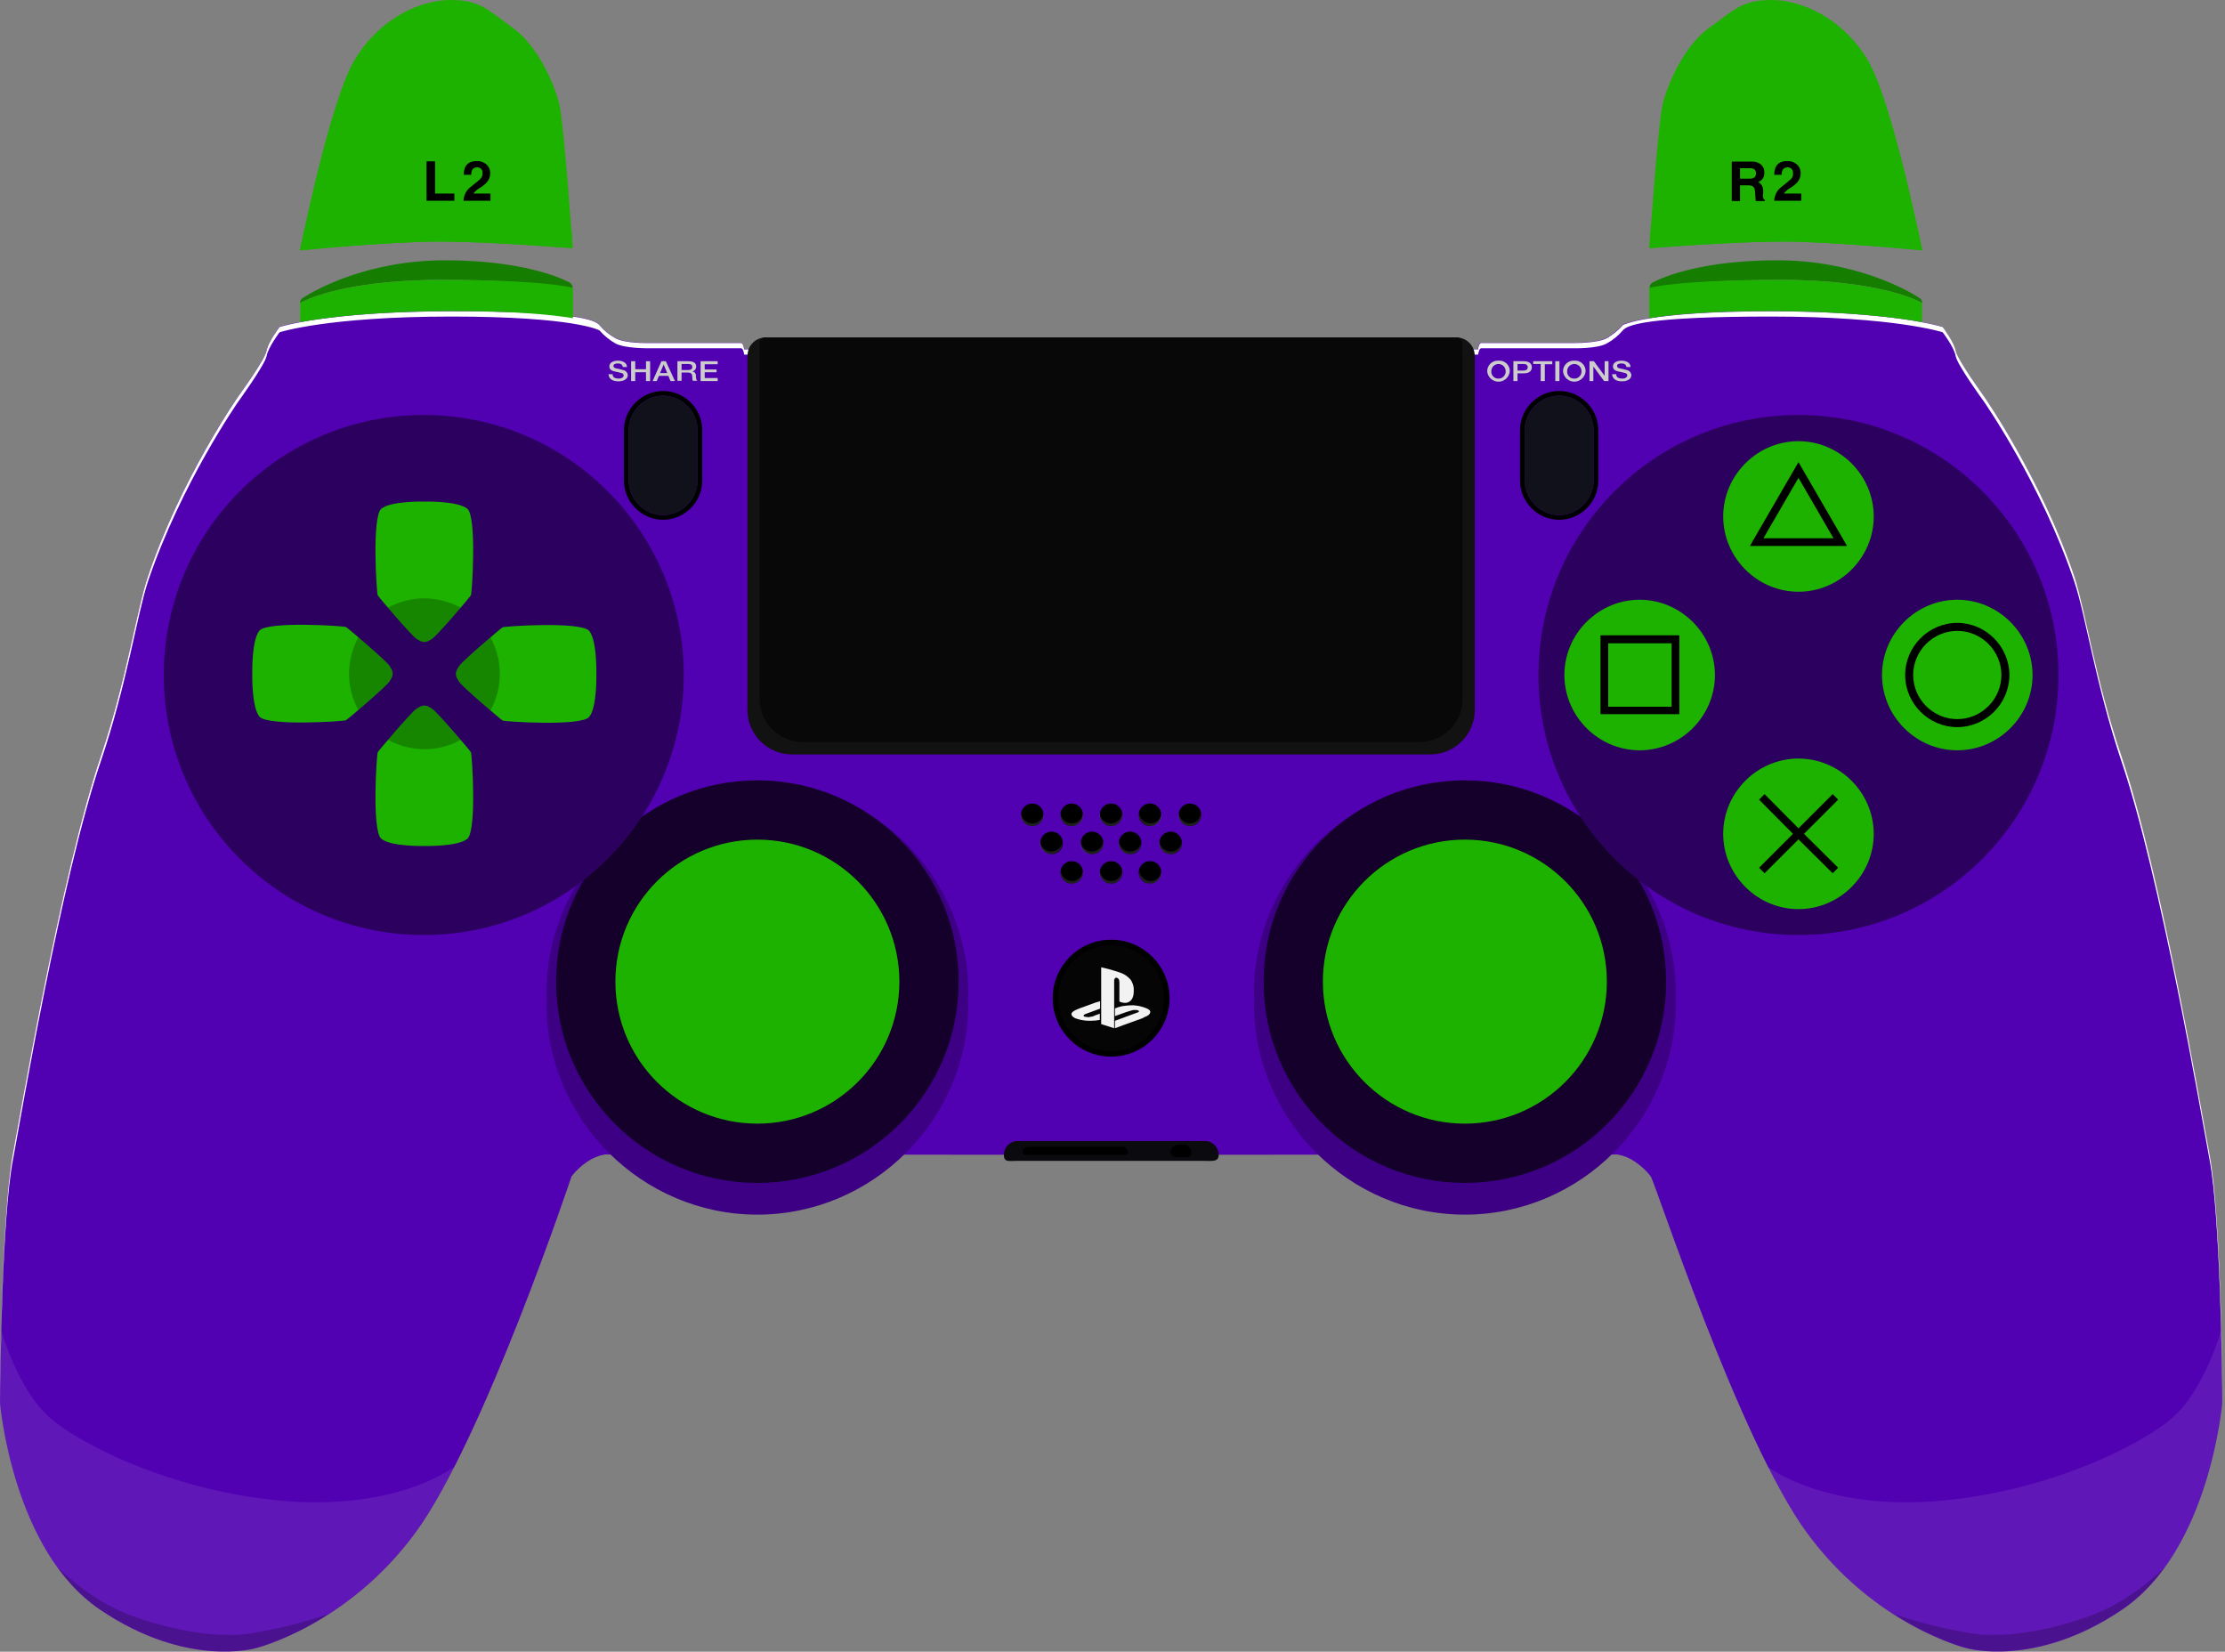 <?xml version="1.0" encoding="UTF-8" standalone="no"?>
<!DOCTYPE svg PUBLIC "-//W3C//DTD SVG 1.1//EN" "http://www.w3.org/Graphics/SVG/1.1/DTD/svg11.dtd">
<svg width="100%" height="100%" viewBox="0 0 807 599" version="1.1" xmlns="http://www.w3.org/2000/svg" xmlns:xlink="http://www.w3.org/1999/xlink" xml:space="preserve" xmlns:serif="http://www.serif.com/" style="fill-rule:evenodd;clip-rule:evenodd;stroke-miterlimit:10;">
    <rect x="0" y="0" width="807" height="599" fill="#808080" stroke="none"/>
    <g>
        <path d="M801.3,418.6C798.4,403.1 783.6,316.1 769.3,274C759.9,246.3 756.2,221 752.3,209.1C740.3,173.4 719.3,143.4 719.3,143.4C719.3,143.4 709.8,130.3 709.2,127.1C708.6,123.9 704.5,118.5 704.5,118.5C704.5,118.5 687.1,112.8 642.2,112.8C597.3,112.8 588.5,117.8 588.5,117.8C586.82,119.723 584.825,121.346 582.6,122.6C579.1,124.4 570.9,124.3 570.9,124.3L537.5,124.3C537.169,124.242 536.83,124.355 536.6,124.6C536.269,125.22 536.065,125.9 536,126.6L269.9,126.6C269.799,125.908 269.597,125.234 269.3,124.6C269.064,124.364 268.73,124.253 268.4,124.3L235,124.3C235,124.3 226.8,124.5 223.3,122.6C221.051,121.382 219.05,119.754 217.4,117.8C215.75,115.846 208.6,112.8 163.7,112.8C118.8,112.8 101.4,118.5 101.4,118.5C101.4,118.5 97.3,123.8 96.7,127.1C96.1,130.4 86.6,143.4 86.6,143.4C86.6,143.4 65.6,173.4 53.6,209.1C49.6,221 45.9,246.3 36.6,274C22.3,316.1 7.5,403.1 4.6,418.6C0.3,441.8 0,508.8 0,508.8C0,508.8 4.5,562.2 36.2,583.7C67.9,605.2 92.9,597.7 92.9,597.7C92.9,597.7 126,589.5 150.7,555.8C175.4,522.1 207.3,426.6 207.3,426.6C208.905,424.541 210.83,422.752 213,421.3C214.886,419.985 217.036,419.098 219.3,418.7L403,418.8L586.7,418.7C588.964,419.098 591.114,419.985 593,421.3C595.17,422.752 597.095,424.541 598.7,426.6C600.305,428.659 630.6,522 655.3,555.8C680,589.6 713.1,597.7 713.1,597.7C713.1,597.7 738.1,605.2 769.8,583.7C801.5,562.2 806,508.8 806,508.8C806,508.8 805.7,441.8 801.3,418.6Z" style="fill:rgb(81,0,178);fill-rule:nonzero;"/>
        <path d="M36.6,276C46,248.3 49.7,223 53.6,211.1C65.6,175.4 86.6,145.4 86.6,145.4C86.6,145.4 96.1,132.3 96.7,129.1C97.3,125.9 101.4,120.5 101.4,120.5C101.4,120.5 118.8,114.8 163.7,114.8C208.6,114.8 217.4,119.8 217.4,119.8C219.08,121.723 221.075,123.346 223.3,124.6C226.8,126.4 235,126.3 235,126.3L268.4,126.3C268.731,126.242 269.07,126.355 269.3,126.6C269.631,127.22 269.835,127.9 269.9,128.6L536.1,128.6C536.201,127.908 536.403,127.234 536.7,126.6C536.936,126.364 537.27,126.253 537.6,126.3L571,126.3C571,126.3 579.2,126.5 582.7,124.6C584.949,123.382 586.95,121.754 588.6,119.8C590.25,117.846 597.4,114.8 642.3,114.8C687.2,114.8 704.6,120.5 704.6,120.5C704.6,120.5 708.7,125.8 709.3,129.1C709.9,132.4 719.4,145.4 719.4,145.4C719.4,145.4 740.4,175.4 752.4,211.1C756.4,223 760.1,248.3 769.4,276C783.7,318.1 798.5,405.1 801.4,420.6C805.3,441.5 806,497.9 806.1,508.9L806.1,508.8C806.1,508.8 805.8,441.9 801.4,418.7C798.5,403.2 783.7,316.2 769.4,274.1C760,246.4 756.3,221.1 752.4,209.2C740.4,173.5 719.4,143.5 719.4,143.5C719.4,143.5 709.9,130.4 709.3,127.2C708.7,124 704.6,118.6 704.6,118.6C704.6,118.6 687.2,112.9 642.3,112.9C597.4,112.9 588.6,117.9 588.6,117.9C586.92,119.823 584.925,121.446 582.7,122.7C579.2,124.5 571,124.4 571,124.4L537.6,124.4C537.269,124.342 536.93,124.455 536.7,124.7C536.369,125.32 536.165,126 536.1,126.7L269.9,126.7C269.799,126.008 269.597,125.334 269.3,124.7C269.064,124.464 268.73,124.353 268.4,124.4L235,124.4C235,124.4 226.8,124.6 223.3,122.7C221.051,121.482 219.05,119.854 217.4,117.9C215.75,115.946 208.6,112.9 163.7,112.9C118.8,112.9 101.4,118.6 101.4,118.6C101.4,118.6 97.3,123.9 96.7,127.2C96.1,130.5 86.6,143.5 86.6,143.5C86.6,143.5 65.6,173.5 53.6,209.2C49.6,221.1 45.9,246.4 36.6,274.1C22.3,316.2 7.5,403.2 4.6,418.7C0.3,441.8 0,508.8 0,508.8L0,508.9C0.1,498 0.7,441.5 4.7,420.6C7.6,405.2 22.3,318.1 36.6,276Z" style="fill:white;fill-rule:nonzero;"/>
        <path d="M351.2,360C351.2,318.033 316.667,283.5 274.7,283.5C232.733,283.5 198.2,318.033 198.2,360C198.183,360.668 198.217,361.337 198.3,362C198.3,362.7 198.2,363.3 198.2,364C198.2,405.967 232.733,440.5 274.7,440.5C316.667,440.5 351.2,405.967 351.2,364C351.217,363.332 351.183,362.663 351.1,362C351.1,361.3 351.2,360.6 351.2,360Z" style="fill:rgb(61,0,133);fill-rule:nonzero;"/>
        <circle cx="274.7" cy="356" r="73" style="fill:rgb(20,0,43);"/>
        <circle cx="274.7" cy="356" r="51.5" style="fill:rgb(30,178,0);"/>
        <path d="M607.8,360C607.8,318.033 573.267,283.5 531.3,283.5C489.333,283.5 454.8,318.033 454.8,360C454.783,360.668 454.817,361.337 454.9,362C454.9,362.7 454.8,363.3 454.8,364C454.8,405.967 489.333,440.5 531.3,440.5C573.267,440.5 607.8,405.967 607.8,364C607.817,363.332 607.783,362.663 607.7,362C607.781,361.337 607.814,360.668 607.8,360Z" style="fill:rgb(61,0,133);fill-rule:nonzero;"/>
        <circle cx="531.3" cy="356" r="73" style="fill:rgb(20,0,43);"/>
        <circle cx="531.3" cy="356" r="51.5" style="fill:rgb(30,178,0);"/>
        <path d="M534.8,128C534.322,124.795 531.54,122.399 528.3,122.4L277.7,122.4C274.446,122.36 271.642,124.776 271.2,128C271.117,128.697 271.083,129.399 271.1,130.1L271.1,257.5C271.1,257.503 271.1,257.507 271.1,257.51C271.1,266.337 278.363,273.6 287.19,273.6C287.193,273.6 287.197,273.6 287.2,273.6L518.8,273.6C518.803,273.6 518.807,273.6 518.81,273.6C527.637,273.6 534.9,266.337 534.9,257.51C534.9,257.507 534.9,257.503 534.9,257.5L534.9,130.1C534.967,129.399 534.933,128.692 534.8,128Z" style="fill:rgb(18,18,18);fill-rule:nonzero;"/>
        <circle cx="652.3" cy="244.8" r="94.3" style="fill:rgb(44,0,95);"/>
        <g>
            <circle cx="153.7" cy="244.8" r="94.3" style="fill:rgb(44,0,95);"/>
            <path d="M230.4,254.1L239.9,245.2C240.139,244.982 240.275,244.673 240.275,244.35C240.275,244.027 240.139,243.718 239.9,243.5L230.4,234.6C230.191,234.397 229.911,234.284 229.62,234.284C229.007,234.284 228.502,234.787 228.5,235.4L228.5,253.2C228.5,253.21 228.5,253.219 228.5,253.229C228.5,253.859 229.019,254.379 229.65,254.379C229.925,254.379 230.191,254.28 230.4,254.1Z" style="fill:rgb(44,0,95);fill-rule:nonzero;"/>
            <path d="M145,169.8L162.8,169.8C163.413,169.798 163.916,169.293 163.916,168.68C163.916,168.389 163.803,168.109 163.6,167.9L154.7,158.4C154.482,158.161 154.173,158.025 153.85,158.025C153.527,158.025 153.218,158.161 153,158.4L144.1,167.9C143.934,168.107 143.844,168.365 143.844,168.63C143.844,169.267 144.364,169.792 145,169.8Z" style="fill:rgb(44,0,95);fill-rule:nonzero;"/>
            <path d="M77.5,234.6L68,243.5C67.761,243.718 67.625,244.027 67.625,244.35C67.625,244.673 67.761,244.982 68,245.2L77.5,254.1C77.709,254.303 77.989,254.416 78.28,254.416C78.893,254.416 79.398,253.913 79.4,253.3L79.4,235.5C79.402,235.475 79.403,235.45 79.403,235.425C79.403,234.805 78.892,234.295 78.273,234.295C77.986,234.295 77.709,234.404 77.5,234.6Z" style="fill:rgb(44,0,95);fill-rule:nonzero;"/>
            <path d="M162.8,318.8L145,318.8C144.387,318.802 143.884,319.307 143.884,319.92C143.884,320.211 143.997,320.491 144.2,320.7L153.1,330.2C153.318,330.439 153.627,330.575 153.95,330.575C154.273,330.575 154.582,330.439 154.8,330.2L163.7,320.7C163.866,320.493 163.956,320.235 163.956,319.97C163.956,319.333 163.436,318.808 162.8,318.8Z" style="fill:rgb(44,0,95);fill-rule:nonzero;"/>
        </g>
    </g>
    <g>
        <g>
            <path d="M105.2,544.5C64.7,541.7 29.4,524.2 17.9,514C6.4,503.8 0.4,482.4 0.4,482.4C0,497.4 0,508.7 0,508.7C0,508.7 4.5,562.1 36.2,583.6C67.9,605.1 92.9,597.6 92.9,597.6C92.9,597.6 126,589.4 150.7,555.7C155.966,548.116 160.678,540.162 164.8,531.9C164.7,531.9 145.6,547.2 105.2,544.5Z" style="fill:rgb(230,230,230);fill-opacity:0.1;fill-rule:nonzero;"/>
            <path d="M105.2,544.5C64.7,541.7 29.4,524.2 17.9,514C6.4,503.8 0.4,482.4 0.4,482.4C0,497.4 0,508.7 0,508.7C0,508.7 4.5,562.1 36.2,583.6C67.9,605.1 92.9,597.6 92.9,597.6C92.9,597.6 126,589.4 150.7,555.7C155.966,548.116 160.678,540.162 164.8,531.9C164.7,531.9 145.6,547.2 105.2,544.5Z" style="fill:none;fill-rule:nonzero;"/>
            <path d="M90,592.5C77.5,594.3 58.7,590.5 44.9,584.8C31.3,579.1 20.9,568.4 20.9,568.4C25.09,574.307 30.266,579.449 36.2,583.6C67.9,605.1 92.9,597.6 92.9,597.6C92.9,597.6 104.6,594.7 119.2,585.3C109.701,588.565 99.928,590.975 90,592.5Z" style="fill-opacity:0.22;fill-rule:nonzero;"/>
        </g>
        <g>
            <path d="M700.8,544.5C741.3,541.7 776.6,524.2 788.1,514C799.6,503.8 805.6,482.5 805.6,482.5C806,497.5 806,508.8 806,508.8C806,508.8 801.5,562.2 769.8,583.7C738.1,605.2 713.1,597.7 713.1,597.7C713.1,597.7 680,589.5 655.3,555.8C650.034,548.216 645.322,540.262 641.2,532C641.3,531.9 660.4,547.2 700.8,544.5Z" style="fill:rgb(230,230,230);fill-opacity:0.1;fill-rule:nonzero;"/>
            <path d="M700.8,544.5C741.3,541.7 776.6,524.2 788.1,514C799.6,503.8 805.6,482.5 805.6,482.5C806,497.5 806,508.8 806,508.8C806,508.8 801.5,562.2 769.8,583.7C738.1,605.2 713.1,597.7 713.1,597.7C713.1,597.7 680,589.5 655.3,555.8C650.034,548.216 645.322,540.262 641.2,532C641.3,531.9 660.4,547.2 700.8,544.5Z" style="fill:none;fill-rule:nonzero;"/>
            <path d="M716,592.5C728.5,594.3 747.3,590.5 761.1,584.8C774.7,579.1 785.1,568.4 785.1,568.4C780.91,574.307 775.734,579.449 769.8,583.6C738.1,605.1 713.1,597.6 713.1,597.6C713.1,597.6 701.4,594.7 686.8,585.3C696.299,588.565 706.072,590.975 716,592.5Z" style="fill-opacity:0.22;fill-rule:nonzero;"/>
        </g>
        <g>
            <path d="M240.5,143.5C247.357,143.5 253,149.143 253,156L253,174.3C253,181.157 247.357,186.8 240.5,186.8C233.643,186.8 228,181.157 228,174.3L228,156C228,149.143 233.643,143.5 240.5,143.5M240.5,141.8C232.72,141.827 226.327,148.22 226.3,156L226.3,174.3C226.3,182.09 232.71,188.5 240.5,188.5C248.29,188.5 254.7,182.09 254.7,174.3L254.7,156C254.7,155.997 254.7,155.993 254.7,155.99C254.7,148.206 248.294,141.8 240.51,141.8C240.507,141.8 240.503,141.8 240.5,141.8Z" style="fill-rule:nonzero;"/>
            <path d="M240.5,143.5C233.643,143.5 228,149.143 228,156L228,174.3C228,181.157 233.643,186.8 240.5,186.8C247.357,186.8 253,181.157 253,174.3L253,156C253,149.143 247.357,143.5 240.5,143.5Z" style="fill:rgb(16,17,26);fill-rule:nonzero;"/>
        </g>
        <g>
            <path d="M565.5,143.5C572.357,143.5 578,149.143 578,156L578,174.3C578,181.157 572.357,186.8 565.5,186.8C558.643,186.8 553,181.157 553,174.3L553,156C553,149.143 558.643,143.5 565.5,143.5M565.5,141.8C557.72,141.827 551.327,148.22 551.3,156L551.3,174.3C551.3,182.09 557.71,188.5 565.5,188.5C573.29,188.5 579.7,182.09 579.7,174.3L579.7,156C579.7,155.997 579.7,155.993 579.7,155.99C579.7,148.206 573.294,141.8 565.51,141.8C565.507,141.8 565.503,141.8 565.5,141.8Z" style="fill-rule:nonzero;"/>
            <path d="M565.5,143.5C558.643,143.5 553,149.143 553,156L553,174.3C553,181.157 558.643,186.8 565.5,186.8C572.357,186.8 578,181.157 578,174.3L578,156C578,149.143 572.357,143.5 565.5,143.5Z" style="fill:rgb(16,17,26);fill-rule:nonzero;"/>
        </g>
        <g>
            <g>
                <path d="M141.2,247.2C142.6,245.2 142.4,244.3 142.4,244.3C142.4,244.3 142.6,243.4 141.2,241.4C139.8,239.4 126.2,227.8 125.5,227.4C124.8,227 97,225.2 94.1,228.7C91.2,232.2 91.5,244.3 91.5,244.3C91.5,244.3 91.2,256.4 94.1,259.9C97,263.4 124.8,261.6 125.5,261.2C126.2,260.8 139.8,249.2 141.2,247.2Z" style="fill:rgb(30,178,0);fill-rule:nonzero;"/>
                <path d="M141.2,247.2C142.6,245.2 142.4,244.3 142.4,244.3C142.4,244.3 142.6,243.4 141.2,241.4C140.3,240.1 134.3,234.8 130,231.1C127.791,235.15 126.622,239.687 126.6,244.3C126.574,248.92 127.745,253.468 130,257.5C134.3,253.8 140.3,248.5 141.2,247.2Z" style="fill-opacity:0.25;fill-rule:nonzero;"/>
            </g>
            <g>
                <path d="M151,231.6C153,233 153.9,232.8 153.9,232.8C153.9,232.8 154.8,233 156.8,231.6C158.8,230.2 170.4,216.6 170.8,215.9C171.2,215.2 173,187.4 169.5,184.5C166,181.6 153.9,181.9 153.9,181.9C153.9,181.9 141.8,181.6 138.3,184.5C134.8,187.4 136.6,215.2 137,215.9C137.4,216.6 149,230.2 151,231.6Z" style="fill:rgb(30,178,0);fill-rule:nonzero;"/>
                <path d="M151,231.6C153,233 153.9,232.8 153.9,232.8C153.9,232.8 154.8,233 156.8,231.6C158.1,230.7 163.4,224.7 167.1,220.4C163.05,218.191 158.513,217.022 153.9,217C149.28,216.974 144.732,218.145 140.7,220.4C144.5,224.7 149.7,230.7 151,231.6Z" style="fill-opacity:0.25;fill-rule:nonzero;"/>
            </g>
            <g>
                <path d="M213.7,228.8C210.8,225.3 183,227.1 182.3,227.5C181.6,227.9 168,239.5 166.6,241.5C165.2,243.5 165.4,244.4 165.4,244.4C165.4,244.4 165.2,245.3 166.6,247.3C168,249.3 181.6,260.9 182.3,261.3C183,261.7 210.8,263.5 213.7,260C216.6,256.5 216.3,244.4 216.3,244.4C216.3,244.4 216.6,232.3 213.7,228.8Z" style="fill:rgb(30,178,0);fill-rule:nonzero;"/>
                <path d="M177.9,231.2C173.6,234.9 167.6,240.2 166.7,241.5C165.3,243.5 165.5,244.4 165.5,244.4C165.5,244.4 165.3,245.3 166.7,247.3C167.6,248.6 173.6,253.9 177.9,257.6C182.429,249.393 182.429,239.407 177.9,231.2Z" style="fill-opacity:0.25;fill-rule:nonzero;"/>
            </g>
            <g>
                <path d="M156.8,257.1C154.8,255.7 153.9,255.9 153.9,255.9C153.9,255.9 153,255.7 151,257.1C149,258.5 137.4,272.1 137,272.8C136.6,273.5 134.8,301.3 138.3,304.2C141.8,307.1 153.9,306.8 153.9,306.8C153.9,306.8 166,307.1 169.5,304.2C173,301.3 171.2,273.5 170.8,272.8C170.4,272.1 158.8,258.5 156.8,257.1Z" style="fill:rgb(30,178,0);fill-rule:nonzero;"/>
                <path d="M156.8,257.1C154.8,255.7 153.9,255.9 153.9,255.9C153.9,255.9 153,255.7 151,257.1C149.7,258 144.4,264 140.7,268.3C144.75,270.509 149.287,271.678 153.9,271.7C158.52,271.726 163.068,270.555 167.1,268.3C163.4,264 158.1,258 156.8,257.1Z" style="fill-opacity:0.25;fill-rule:nonzero;"/>
            </g>
        </g>
    </g>
    <g>
        <g>
            <circle cx="403" cy="316.4" r="4.1"/>
            <circle cx="403" cy="295.5" r="4.1"/>
            <circle cx="396.1" cy="305.7" r="4.1"/>
            <circle cx="381.4" cy="305.7" r="4.1"/>
            <circle cx="388.7" cy="316.4" r="4.1"/>
            <circle cx="388.7" cy="295.5" r="4.1"/>
            <circle cx="374.4" cy="295.5" r="4.1"/>
        </g>
        <g>
            <circle cx="409.9" cy="305.7" r="4.1"/>
            <circle cx="424.6" cy="305.7" r="4.1"/>
            <g transform="matrix(0.16,-0.987,0.987,0.16,38.06,677.53)">
                <circle cx="417.2" cy="316.4" r="4.1"/>
            </g>
            <g transform="matrix(0.16,-0.987,0.987,0.16,58.69,659.98)">
                <circle cx="417.2" cy="295.5" r="4.1"/>
            </g>
            <circle cx="431.6" cy="295.5" r="4.1"/>
        </g>
    </g>
    <g opacity="0.12">
        <path d="M403,319.5C400.941,319.476 399.19,317.938 398.9,315.9C398.9,316.1 398.8,316.2 398.8,316.4C398.8,318.649 400.651,320.5 402.9,320.5C405.149,320.5 407,318.649 407,316.4C407.016,316.227 406.981,316.054 406.9,315.9C406.768,317.936 405.04,319.531 403,319.5Z" style="fill:white;fill-rule:nonzero;"/>
        <path d="M403,299.6C403.013,299.6 403.027,299.6 403.04,299.6C405.267,299.6 407.1,297.767 407.1,295.54C407.1,295.527 407.1,295.513 407.1,295.5C407.116,295.327 407.081,295.154 407,295C406.739,297.053 404.969,298.607 402.9,298.6C400.841,298.576 399.09,297.038 398.8,295C398.8,295.2 398.7,295.3 398.7,295.5C398.872,297.754 400.74,299.535 403,299.6Z" style="fill:white;fill-rule:nonzero;"/>
        <path d="M400.2,305.7C400.216,305.527 400.181,305.354 400.1,305.2C399.839,307.253 398.069,308.807 396,308.8C393.941,308.776 392.19,307.238 391.9,305.2C391.9,305.4 391.8,305.5 391.8,305.7C391.8,305.713 391.8,305.727 391.8,305.74C391.8,307.967 393.633,309.8 395.86,309.8C395.873,309.8 395.887,309.8 395.9,309.8C395.944,309.801 395.987,309.802 396.031,309.802C398.292,309.802 400.163,307.962 400.2,305.7Z" style="fill:white;fill-rule:nonzero;"/>
        <path d="M385.4,305.2C385.139,307.253 383.369,308.807 381.3,308.8C379.241,308.776 377.49,307.238 377.2,305.2C377.2,305.4 377.1,305.5 377.1,305.7C377.1,307.949 378.951,309.8 381.2,309.8C383.449,309.8 385.3,307.949 385.3,305.7C385.5,305.5 385.5,305.4 385.4,305.2Z" style="fill:white;fill-rule:nonzero;"/>
        <path d="M388.8,319.5C386.741,319.476 384.99,317.938 384.7,315.9C384.7,316.1 384.6,316.2 384.6,316.4C384.6,318.649 386.451,320.5 388.7,320.5C390.949,320.5 392.8,318.649 392.8,316.4C392.816,316.227 392.781,316.054 392.7,315.9C392.568,317.936 390.84,319.531 388.8,319.5Z" style="fill:white;fill-rule:nonzero;"/>
        <path d="M388.8,299.6C388.813,299.6 388.827,299.6 388.84,299.6C391.067,299.6 392.9,297.767 392.9,295.54C392.9,295.527 392.9,295.513 392.9,295.5C392.916,295.327 392.881,295.154 392.8,295C392.539,297.053 390.769,298.607 388.7,298.6C386.641,298.576 384.89,297.038 384.6,295C384.6,295.2 384.5,295.3 384.5,295.5C384.64,297.768 386.528,299.568 388.8,299.6Z" style="fill:white;fill-rule:nonzero;"/>
        <path d="M378.6,295.5C378.616,295.327 378.581,295.154 378.5,295C378.239,297.053 376.469,298.607 374.4,298.6C372.341,298.576 370.59,297.038 370.3,295C370.3,295.2 370.2,295.3 370.2,295.5C370.2,295.513 370.2,295.527 370.2,295.54C370.2,297.767 372.033,299.6 374.26,299.6C374.273,299.6 374.287,299.6 374.3,299.6C376.598,299.639 378.53,297.798 378.6,295.5Z" style="fill:white;fill-rule:nonzero;"/>
        <path d="M414,305.2C413.739,307.253 411.969,308.807 409.9,308.8C407.841,308.776 406.09,307.238 405.8,305.2C405.8,305.4 405.7,305.5 405.7,305.7C405.7,307.949 407.551,309.8 409.8,309.8C412.049,309.8 413.9,307.949 413.9,305.7C414.1,305.5 414,305.4 414,305.2Z" style="fill:white;fill-rule:nonzero;"/>
        <path d="M424.6,308.8C422.541,308.776 420.79,307.238 420.5,305.2C420.5,305.4 420.4,305.5 420.4,305.7C420.4,307.949 422.251,309.8 424.5,309.8C426.749,309.8 428.6,307.949 428.6,305.7C428.616,305.527 428.581,305.354 428.5,305.2C428.438,307.196 426.779,308.804 424.782,308.804C424.721,308.804 424.661,308.803 424.6,308.8Z" style="fill:white;fill-rule:nonzero;"/>
        <path d="M417.3,319.5C415.241,319.476 413.49,317.938 413.2,315.9C413.2,316.1 413.1,316.2 413.1,316.4C413.1,318.649 414.951,320.5 417.2,320.5C419.449,320.5 421.3,318.649 421.3,316.4C421.316,316.227 421.281,316.054 421.2,315.9C421.068,317.936 419.34,319.531 417.3,319.5Z" style="fill:white;fill-rule:nonzero;"/>
        <path d="M417.3,299.6C417.313,299.6 417.327,299.6 417.34,299.6C419.567,299.6 421.4,297.767 421.4,295.54C421.4,295.527 421.4,295.513 421.4,295.5C421.416,295.327 421.381,295.154 421.3,295C421.039,297.053 419.269,298.607 417.2,298.6C415.141,298.576 413.39,297.038 413.1,295C413.1,295.2 413,295.3 413,295.5C413.14,297.768 415.028,299.568 417.3,299.6Z" style="fill:white;fill-rule:nonzero;"/>
        <path d="M431.6,298.6C429.541,298.576 427.79,297.038 427.5,295C427.5,295.2 427.4,295.3 427.4,295.5C427.4,297.749 429.251,299.6 431.5,299.6C433.749,299.6 435.6,297.749 435.6,295.5C435.616,295.327 435.581,295.154 435.5,295C435.368,297.036 433.64,298.631 431.6,298.6Z" style="fill:white;fill-rule:nonzero;"/>
    </g>
    <path d="M436.6,421L368.7,421C365.9,421 364.1,421.6 364.1,418.8C364.1,416.057 366.357,413.8 369.1,413.8L437,413.8C439.743,413.8 442,416.057 442,418.8C442.1,421.5 439.4,421 436.6,421Z" style="fill:rgb(11,11,15);fill-rule:nonzero;"/>
    <path d="M408.3,418.8L371.8,418.8C371.306,418.8 370.9,418.394 370.9,417.9C370.9,416.803 371.803,415.9 372.9,415.9L407.1,415.9C408.197,415.9 409.1,416.803 409.1,417.9C409.107,417.943 409.111,417.987 409.111,418.031C409.111,418.454 408.764,418.801 408.341,418.801C408.327,418.801 408.314,418.801 408.3,418.8Z" style="fill-rule:nonzero;"/>
    <path d="M430.5,419.6L426.3,419.6C425.377,419.574 424.626,418.823 424.6,417.9C424.6,416.364 425.864,415.1 427.4,415.1L429.3,415.1C430.836,415.1 432.1,416.364 432.1,417.9C432.109,417.968 432.114,418.036 432.114,418.104C432.114,418.927 431.437,419.604 430.614,419.604C430.576,419.604 430.538,419.603 430.5,419.6Z" style="fill-rule:nonzero;"/>
    <g>
        <path d="M530.4,124.3C530.4,123.258 529.542,122.4 528.5,122.4L277.4,122.4C276.358,122.4 275.5,123.258 275.5,124.3L275.5,253.5C275.511,262.054 282.546,269.089 291.1,269.1L514.9,269.1C523.454,269.089 530.489,262.054 530.5,253.5L530.5,130.4L530.4,124.3Z" style="fill:rgb(8,8,8);fill-rule:nonzero;"/>
        <g opacity="0.12">
            <path d="M275.5,253.5C275.511,262.054 282.546,269.089 291.1,269.1L514.9,269.1C523.454,269.089 530.489,262.054 530.5,253.5L530.5,147L275.5,147L275.5,253.5Z" style="fill:none;fill-rule:nonzero;"/>
        </g>
    </g>
    <g>
        <g>
            <g>
                <path d="M709.9,271C695.472,271 683.6,259.128 683.6,244.7C683.6,230.272 695.472,218.4 709.9,218.4C724.328,218.4 736.2,230.272 736.2,244.7C736.184,259.122 724.322,270.984 709.9,271Z" style="fill:rgb(30,178,0);fill-rule:nonzero;"/>
                <path d="M709.9,219.5C723.733,219.527 735.1,230.917 735.1,244.75C735.1,258.602 723.702,270 709.85,270C695.998,270 684.6,258.602 684.6,244.75C684.6,244.733 684.6,244.717 684.6,244.7C684.671,230.865 696.065,219.516 709.9,219.5M709.9,217.5C694.924,217.5 682.6,229.824 682.6,244.8C682.6,259.776 694.924,272.1 709.9,272.1C724.876,272.1 737.2,259.776 737.2,244.8C737.178,229.832 724.868,217.522 709.9,217.5Z" style="fill:rgb(30,178,0);fill-rule:nonzero;"/>
            </g>
            <path d="M709.9,225.9C699.532,225.9 691,234.432 691,244.8C691,255.168 699.532,263.7 709.9,263.7C720.268,263.7 728.8,255.168 728.8,244.8C728.773,234.442 720.258,225.927 709.9,225.9ZM709.9,260.8C701.123,260.8 693.9,253.577 693.9,244.8C693.9,236.023 701.123,228.8 709.9,228.8C718.677,228.8 725.9,236.023 725.9,244.8C725.9,253.577 718.677,260.8 709.9,260.8Z" style="fill-rule:nonzero;"/>
        </g>
        <g>
            <g>
                <path d="M652.3,328.6C637.872,328.6 626,316.728 626,302.3C626,287.872 637.872,276 652.3,276C666.728,276 678.6,287.872 678.6,302.3C678.584,316.722 666.722,328.584 652.3,328.6Z" style="fill:rgb(30,178,0);fill-rule:nonzero;"/>
                <path d="M652.3,277.1C666.179,277.1 677.6,288.521 677.6,302.4C677.6,316.279 666.179,327.7 652.3,327.7C638.421,327.7 627,316.279 627,302.4C627.016,288.527 638.427,277.116 652.3,277.1M652.3,275.1C637.324,275.1 625,287.424 625,302.4C625,317.376 637.324,329.7 652.3,329.7C667.276,329.7 679.6,317.376 679.6,302.4C679.578,287.432 667.268,275.122 652.3,275.1Z" style="fill:rgb(30,178,0);fill-rule:nonzero;"/>
            </g>
            <path d="M666.7,290L664.7,288L652.3,300.4L640,288L638,290L650.3,302.4L638,314.7L640,316.7L652.3,304.4L664.7,316.7L666.7,314.7L654.3,302.4L666.7,290Z" style="fill-rule:nonzero;"/>
        </g>
        <g>
            <g>
                <path d="M594.8,271C580.372,271 568.5,259.128 568.5,244.7C568.5,230.272 580.372,218.4 594.8,218.4C609.228,218.4 621.1,230.272 621.1,244.7C621.084,259.122 609.222,270.984 594.8,271Z" style="fill:rgb(30,178,0);fill-rule:nonzero;"/>
                <path d="M594.7,219.5C608.533,219.527 619.9,230.917 619.9,244.75C619.9,258.602 608.502,270 594.65,270C580.798,270 569.4,258.602 569.4,244.75C569.4,244.733 569.4,244.717 569.4,244.7C569.471,230.865 580.865,219.516 594.7,219.5M594.7,217.5C579.724,217.5 567.4,229.824 567.4,244.8C567.4,259.776 579.724,272.1 594.7,272.1C609.676,272.1 622,259.776 622,244.8C621.978,229.832 609.668,217.522 594.7,217.5Z" style="fill:rgb(30,178,0);fill-rule:nonzero;"/>
            </g>
            <path d="M609.1,230.4L580.5,230.4L580.5,259L609.1,259L609.1,230.4ZM606.3,256.3L583.3,256.3L583.3,233.3L606.3,233.3L606.3,256.3Z" style="fill-rule:nonzero;"/>
        </g>
        <g>
            <g>
                <path d="M652.3,213.5C637.872,213.5 626,201.628 626,187.2C626,172.772 637.872,160.9 652.3,160.9C666.728,160.9 678.6,172.772 678.6,187.2C678.584,201.622 666.722,213.484 652.3,213.5Z" style="fill:rgb(30,178,0);fill-rule:nonzero;"/>
                <path d="M652.3,162C666.179,162 677.6,173.421 677.6,187.3C677.6,201.179 666.179,212.6 652.3,212.6C638.421,212.6 627,201.179 627,187.3C627.016,173.427 638.427,162.016 652.3,162M652.3,160C637.324,160 625,172.324 625,187.3C625,202.276 637.324,214.6 652.3,214.6C667.276,214.6 679.6,202.276 679.6,187.3C679.578,172.332 667.268,160.022 652.3,160Z" style="fill:rgb(30,178,0);fill-rule:nonzero;"/>
            </g>
            <path d="M668.3,195.2L652.3,167.6L636.3,195.2L634.7,198L669.9,198L668.3,195.2ZM665,195.2L639.6,195.2L652.3,173.3L665,195.2Z" style="fill-rule:nonzero;"/>
        </g>
    </g>
    <g>
        <circle cx="403" cy="362" r="20.2" style="fill:rgb(5,5,5);stroke:black;stroke-width:2px;"/>
        <g>
            <path d="M404.1,372.9L404.1,355.8C404.06,355.44 404.168,355.078 404.4,354.8C404.554,354.574 404.85,354.49 405.1,354.6C405.7,354.8 406,355.3 406,356.3L406,363.2C406.65,363.533 407.37,363.704 408.1,363.7C408.672,363.703 409.231,363.528 409.7,363.2C410.7,362.5 411.2,361.3 411.2,359.5C411.321,357.97 410.896,356.446 410,355.2C408.905,353.966 407.483,353.065 405.9,352.6C404.6,352.2 403.4,351.8 402.3,351.5C401.2,351.2 400.3,351 399.4,350.8L399.4,371.4L404.1,372.9Z" style="fill:rgb(242,242,242);fill-rule:nonzero;"/>
            <path d="M399,367.6L397.3,368.2L396.4,368.6L394.8,368.9L393.3,368.7C393,368.5 392.9,368.3 393.1,368.1C393.3,367.9 393.3,368 393.4,367.9C393.5,367.8 393.7,367.8 393.8,367.7L394.9,367.3L399,365.8L399,363.1L397.3,363.6L391.8,365.6L390.8,366C389.3,366.6 388.6,367.2 388.6,367.8C388.7,368.6 389.6,369.3 391.3,369.7C392.702,370.071 394.15,370.239 395.6,370.2C396.706,370.191 397.81,370.09 398.9,369.9L398.9,367.6L399,367.6Z" style="fill:rgb(242,242,242);fill-rule:nonzero;"/>
            <path d="M414.8,365.3C413.989,365.017 413.151,364.816 412.3,364.7C411.474,364.567 410.634,364.533 409.8,364.6C408.862,364.65 407.927,364.751 407,364.9C406.111,365.089 405.241,365.356 404.4,365.7L404.4,368.5L408.3,367.1L409.9,366.6L411,366.3L412.4,366.3C412.7,366.4 413,366.5 413.1,366.7C413.2,366.9 412.9,367.1 412.3,367.3L410.9,367.8L404.4,370.2L404.4,372.9L407.9,371.6L414.3,369.3L415,368.9C416.5,368.4 417.2,367.7 417.2,367C417.2,366.3 416.4,365.8 414.8,365.3Z" style="fill:rgb(242,242,242);fill-rule:nonzero;"/>
        </g>
    </g>
    <g>
        <g>
            <path d="M697.2,109.9C697.211,109.114 696.787,108.382 696.1,108C691.6,105.1 672.7,94.4 644.6,94.4C617.7,94.4 603.5,100.3 599.5,102.4C598.752,102.782 598.285,103.56 598.3,104.4C598.315,105.24 608.1,101.5 645.8,101.5C683.5,101.5 697.2,109.9 697.2,109.9Z" style="fill:rgb(21,125,0);fill-rule:nonzero;"/>
            <path d="M697.1,116.8L697.1,109.9C697.1,109.9 683.4,101.5 645.7,101.5C608,101.5 598.2,104.4 598.2,104.4L598.2,115.4C605.9,114.1 619.4,112.8 642.3,112.8C670.8,112.9 688.2,115.2 697.1,116.8Z" style="fill:rgb(30,178,0);fill-rule:nonzero;"/>
        </g>
        <g>
            <path d="M108.8,109.9C108.789,109.114 109.213,108.382 109.9,108C114.4,105.1 133.3,94.4 161.4,94.4C188.3,94.4 202.5,100.3 206.5,102.4C207.248,102.782 207.715,103.56 207.7,104.4C207.685,105.24 197.9,101.5 160.2,101.5C122.5,101.5 108.8,109.9 108.8,109.9Z" style="fill:rgb(21,125,0);fill-rule:nonzero;"/>
            <path d="M108.9,116.8L108.9,109.9C108.9,109.9 122.6,101.5 160.3,101.5C198,101.5 207.8,104.4 207.8,104.4L207.8,115.4C200.1,114.1 186.6,112.8 163.7,112.8C135.2,112.9 117.8,115.2 108.9,116.8Z" style="fill:rgb(30,178,0);fill-rule:nonzero;"/>
        </g>
    </g>
    <g>
        <g>
            <g>
                <path d="M697.2,90.8C697.2,90.8 664.5,87.6 646.6,87.6C628.7,87.6 598.2,90 598.2,90C598.2,90 601.3,45.3 603,38C604.7,30.7 610.7,16.7 619.9,10.1C629.1,3.5 631.8,0 642.6,0C653.4,0 668,6.4 677.2,21.4C686.4,36.4 697.2,90.8 697.2,90.8Z" style="fill:rgb(30,178,0);fill-rule:nonzero;"/>
                <path d="M598.7,83.2C598.7,83.2 624.8,78.8 647.7,78.8C670.6,78.8 695.6,83.2 695.6,83.2C696.6,87.9 697.2,90.8 697.2,90.8C697.2,90.8 664.5,87.6 646.6,87.6C628.7,87.6 598.2,90 598.2,90C598.2,90 598.4,87.3 598.7,83.2Z" style="fill:rgb(30,178,0);fill-rule:nonzero;"/>
            </g>
            <g>
                <path d="M648.7,65.7L645.5,68.3C644.288,69.492 643.572,71.101 643.5,72.8L653.3,72.8L653.3,70.2L647,70.2C647.557,69.425 648.273,68.777 649.1,68.3C650.092,67.727 651.001,67.021 651.8,66.2C652.641,65.308 653.107,64.126 653.1,62.9C653.147,61.647 652.633,60.437 651.7,59.6C650.724,58.779 649.475,58.351 648.2,58.4C645.1,58.4 643.5,60.1 643.5,63.4L646.2,63.4C646.2,61.6 646.9,60.7 648.3,60.7C648.364,60.693 648.428,60.69 648.492,60.69C649.495,60.69 650.322,61.516 650.322,62.52C650.322,62.614 650.314,62.707 650.3,62.8C650.5,63.9 649.9,64.8 648.7,65.7Z" style="fill-rule:nonzero;"/>
                <path d="M631.1,67.2L634.1,67.2C635.6,67.2 636.4,67.8 636.5,69.1C636.6,70.4 636.7,71.6 636.8,72.9L640.1,72.9L640.1,72.5C639.6,72.3 639.4,71.8 639.4,71C639.395,70.73 639.428,70.46 639.5,70.2L639.5,69.5C639.658,68.08 638.947,66.697 637.7,66C639.131,65.52 640.048,64.102 639.9,62.6C639.982,61.449 639.496,60.327 638.6,59.6C637.692,58.887 636.553,58.531 635.4,58.6L628.1,58.6L628.1,72.9L631.1,72.9L631.1,67.2ZM631.1,61L634.8,61C636.2,61 636.9,61.6 636.9,62.9C636.9,64.2 636.1,64.8 634.6,64.8L631.1,64.8L631.1,61Z" style="fill-rule:nonzero;"/>
            </g>
        </g>
        <g>
            <g>
                <path d="M108.8,90.8C108.8,90.8 141.5,87.6 159.4,87.6C177.3,87.6 207.7,90 207.7,90C207.7,90 204.6,45.3 202.9,38C201.2,30.7 195.2,16.7 186,10.1C176.8,3.5 174.2,0 163.4,0C152.6,0 138,6.4 128.8,21.4C119.6,36.4 108.8,90.8 108.8,90.8Z" style="fill:rgb(30,178,0);fill-rule:nonzero;"/>
                <path d="M207.3,83.2C207.3,83.2 181.2,78.8 158.3,78.8C135.4,78.8 110.4,83.2 110.4,83.2C109.4,87.9 108.8,90.8 108.8,90.8C108.8,90.8 141.5,87.6 159.4,87.6C177.3,87.6 207.7,90 207.7,90C207.7,90 207.6,87.3 207.3,83.2Z" style="fill:rgb(30,178,0);fill-rule:nonzero;"/>
            </g>
            <g>
                <path d="M173.3,65.7L170.1,68.3C168.888,69.492 168.172,71.101 168.1,72.8L177.9,72.8L177.9,70.2L171.7,70.2C172.257,69.425 172.973,68.777 173.8,68.3C174.792,67.727 175.701,67.021 176.5,66.2C177.341,65.308 177.807,64.126 177.8,62.9C177.847,61.647 177.333,60.437 176.4,59.6C175.424,58.779 174.175,58.351 172.9,58.4C169.8,58.4 168.2,60.1 168.2,63.4L170.9,63.4C170.9,61.6 171.6,60.7 173,60.7C173.064,60.693 173.128,60.69 173.192,60.69C174.195,60.69 175.022,61.516 175.022,62.52C175.022,62.614 175.014,62.707 175,62.8C175.1,63.9 174.5,64.8 173.3,65.7Z" style="fill-rule:nonzero;"/>
                <path d="M164.8,70.2L157.8,70.2L157.8,58.5L154.7,58.5L154.7,72.8L164.8,72.8L164.8,70.2Z" style="fill-rule:nonzero;"/>
            </g>
        </g>
    </g>
    <g>
        <g>
            <path d="M547.6,134.6C547.45,136.742 545.647,138.423 543.5,138.423C541.353,138.423 539.55,136.742 539.4,134.6C539.405,132.508 541.128,130.79 543.22,130.79C543.313,130.79 543.407,130.793 543.5,130.8C543.613,130.79 543.727,130.785 543.84,130.785C545.903,130.785 547.6,132.482 547.6,134.545C547.6,134.563 547.6,134.582 547.6,134.6ZM540.9,134.6C540.894,134.671 540.891,134.742 540.891,134.813C540.891,136.179 542.015,137.303 543.381,137.303C543.421,137.303 543.46,137.302 543.5,137.3C543.522,137.301 543.543,137.301 543.565,137.301C544.958,137.301 546.105,136.154 546.105,134.761C546.105,134.707 546.103,134.654 546.1,134.6C546.1,133.174 544.926,132 543.5,132C542.074,132 540.9,133.174 540.9,134.6Z" style="fill:rgb(204,204,204);fill-rule:nonzero;"/>
            <path d="M548.9,131L552.7,131C555.1,131 555.6,132.3 555.6,133.2C555.6,134.1 555.1,135.4 552.7,135.4L550.4,135.4L550.4,138.2L548.9,138.2L548.9,131ZM550.4,134.4L552.6,134.4C553.3,134.4 554.1,134.1 554.1,133.2C554.1,132.3 553.4,132 552.6,132L550.4,132L550.4,134.4Z" style="fill:rgb(204,204,204);fill-rule:nonzero;"/>
            <path d="M556.1,131L563,131L563,132.1L560.3,132.1L560.3,138.2L558.8,138.2L558.8,132L556.1,132L556.1,131Z" style="fill:rgb(204,204,204);fill-rule:nonzero;"/>
            <rect x="564.1" y="131" width="1.5" height="7.2" style="fill:rgb(204,204,204);fill-rule:nonzero;"/>
            <path d="M575.1,134.6C574.95,136.742 573.147,138.423 571,138.423C568.853,138.423 567.05,136.742 566.9,134.6C566.905,132.508 568.628,130.79 570.72,130.79C570.813,130.79 570.907,130.793 571,130.8C571.113,130.79 571.227,130.785 571.34,130.785C573.403,130.785 575.1,132.482 575.1,134.545C575.1,134.563 575.1,134.582 575.1,134.6ZM568.4,134.6C568.394,134.671 568.391,134.742 568.391,134.813C568.391,136.179 569.515,137.303 570.881,137.303C570.921,137.303 570.96,137.302 571,137.3C571.022,137.301 571.043,137.301 571.065,137.301C572.458,137.301 573.605,136.154 573.605,134.761C573.605,134.707 573.603,134.654 573.6,134.6C573.6,133.174 572.426,132 571,132C569.574,132 568.4,133.174 568.4,134.6Z" style="fill:rgb(204,204,204);fill-rule:nonzero;"/>
            <path d="M576.5,131L578.1,131L582,136.3L582,131L583.4,131L583.4,138.2L581.8,138.2L577.9,132.9L577.9,138.2L576.5,138.2L576.5,131Z" style="fill:rgb(204,204,204);fill-rule:nonzero;"/>
            <path d="M586.2,135.8C586.2,136.9 587.2,137.3 588.4,137.3C589.6,137.3 590.2,136.7 590.2,136.2C590.215,135.772 589.918,135.391 589.5,135.3C588.9,135.1 588.1,135 586.9,134.7C585.4,134.4 585,133.6 585,132.9C585,131.4 586.6,130.8 588.1,130.8C589.9,130.8 591.4,131.6 591.4,133.1L589.9,133.1C589.8,132.2 589.1,131.8 588.1,131.8C587.4,131.8 586.5,132 586.5,132.7C586.5,133.2 586.9,133.5 587.5,133.6C588.345,133.75 589.179,133.95 590,134.2C590.9,134.357 591.594,135.092 591.7,136C591.7,137.6 590,138.3 588.3,138.3C586.3,138.3 584.8,137.5 584.7,135.7L586.2,135.7L586.2,135.8Z" style="fill:rgb(204,204,204);fill-rule:nonzero;"/>
        </g>
        <g>
            <path d="M222.2,135.8C222.2,136.9 223.2,137.3 224.4,137.3C225.6,137.3 226.2,136.7 226.2,136.2C226.215,135.772 225.918,135.391 225.5,135.3C224.9,135.1 224.1,135 222.9,134.7C221.4,134.4 221,133.6 221,132.9C221,131.4 222.6,130.8 224.1,130.8C225.9,130.8 227.4,131.6 227.4,133.1L225.9,133.1C225.8,132.2 225.1,131.8 224.1,131.8C223.4,131.8 222.5,132 222.5,132.7C222.5,133.2 222.9,133.5 223.5,133.6C224.345,133.75 225.179,133.95 226,134.2C226.9,134.357 227.594,135.092 227.7,136C227.7,137.6 226,138.3 224.3,138.3C222.3,138.3 220.8,137.5 220.7,135.7L222.2,135.7L222.2,135.8Z" style="fill:rgb(204,204,204);fill-rule:nonzero;"/>
            <path d="M228.9,131L230.4,131L230.4,133.9L234.3,133.9L234.3,131L235.8,131L235.8,138.2L234.3,138.2L234.3,135L230.4,135L230.4,138.2L228.9,138.2L228.9,131Z" style="fill:rgb(204,204,204);fill-rule:nonzero;"/>
            <path d="M239.9,131L241.5,131L244.8,138.2L243.2,138.2L242.4,136.3L239,136.3L238.2,138.2L236.7,138.2L239.9,131ZM239.4,135.3L242,135.3L240.7,132.2L239.4,135.3Z" style="fill:rgb(204,204,204);fill-rule:nonzero;"/>
            <path d="M245.6,131L249.7,131C251.6,131 252.5,131.7 252.5,132.9C252.533,133.757 251.939,134.521 251.1,134.7C251.859,134.773 252.435,135.438 252.4,136.2C252.4,137 252.5,137.8 252.9,138.1L251.3,138.1C251.13,137.76 251.061,137.378 251.1,137C251.1,135.7 250.8,135.1 249.4,135.1L247.2,135.1L247.2,138.1L245.7,138.1L245.7,131L245.6,131ZM247.1,134.2L249.6,134.2C250.6,134.2 251.1,133.8 251.1,133.1C251.1,132.2 250.4,132 249.6,132L247.2,132L247.2,134.2L247.1,134.2Z" style="fill:rgb(204,204,204);fill-rule:nonzero;"/>
            <path d="M254.1,131L260.3,131L260.3,132.1L255.6,132.1L255.6,134L259.9,134L259.9,135L255.6,135L255.6,137.1L260.3,137.1L260.3,138.2L254.1,138.2L254.1,131Z" style="fill:rgb(204,204,204);fill-rule:nonzero;"/>
        </g>
    </g>
</svg>
